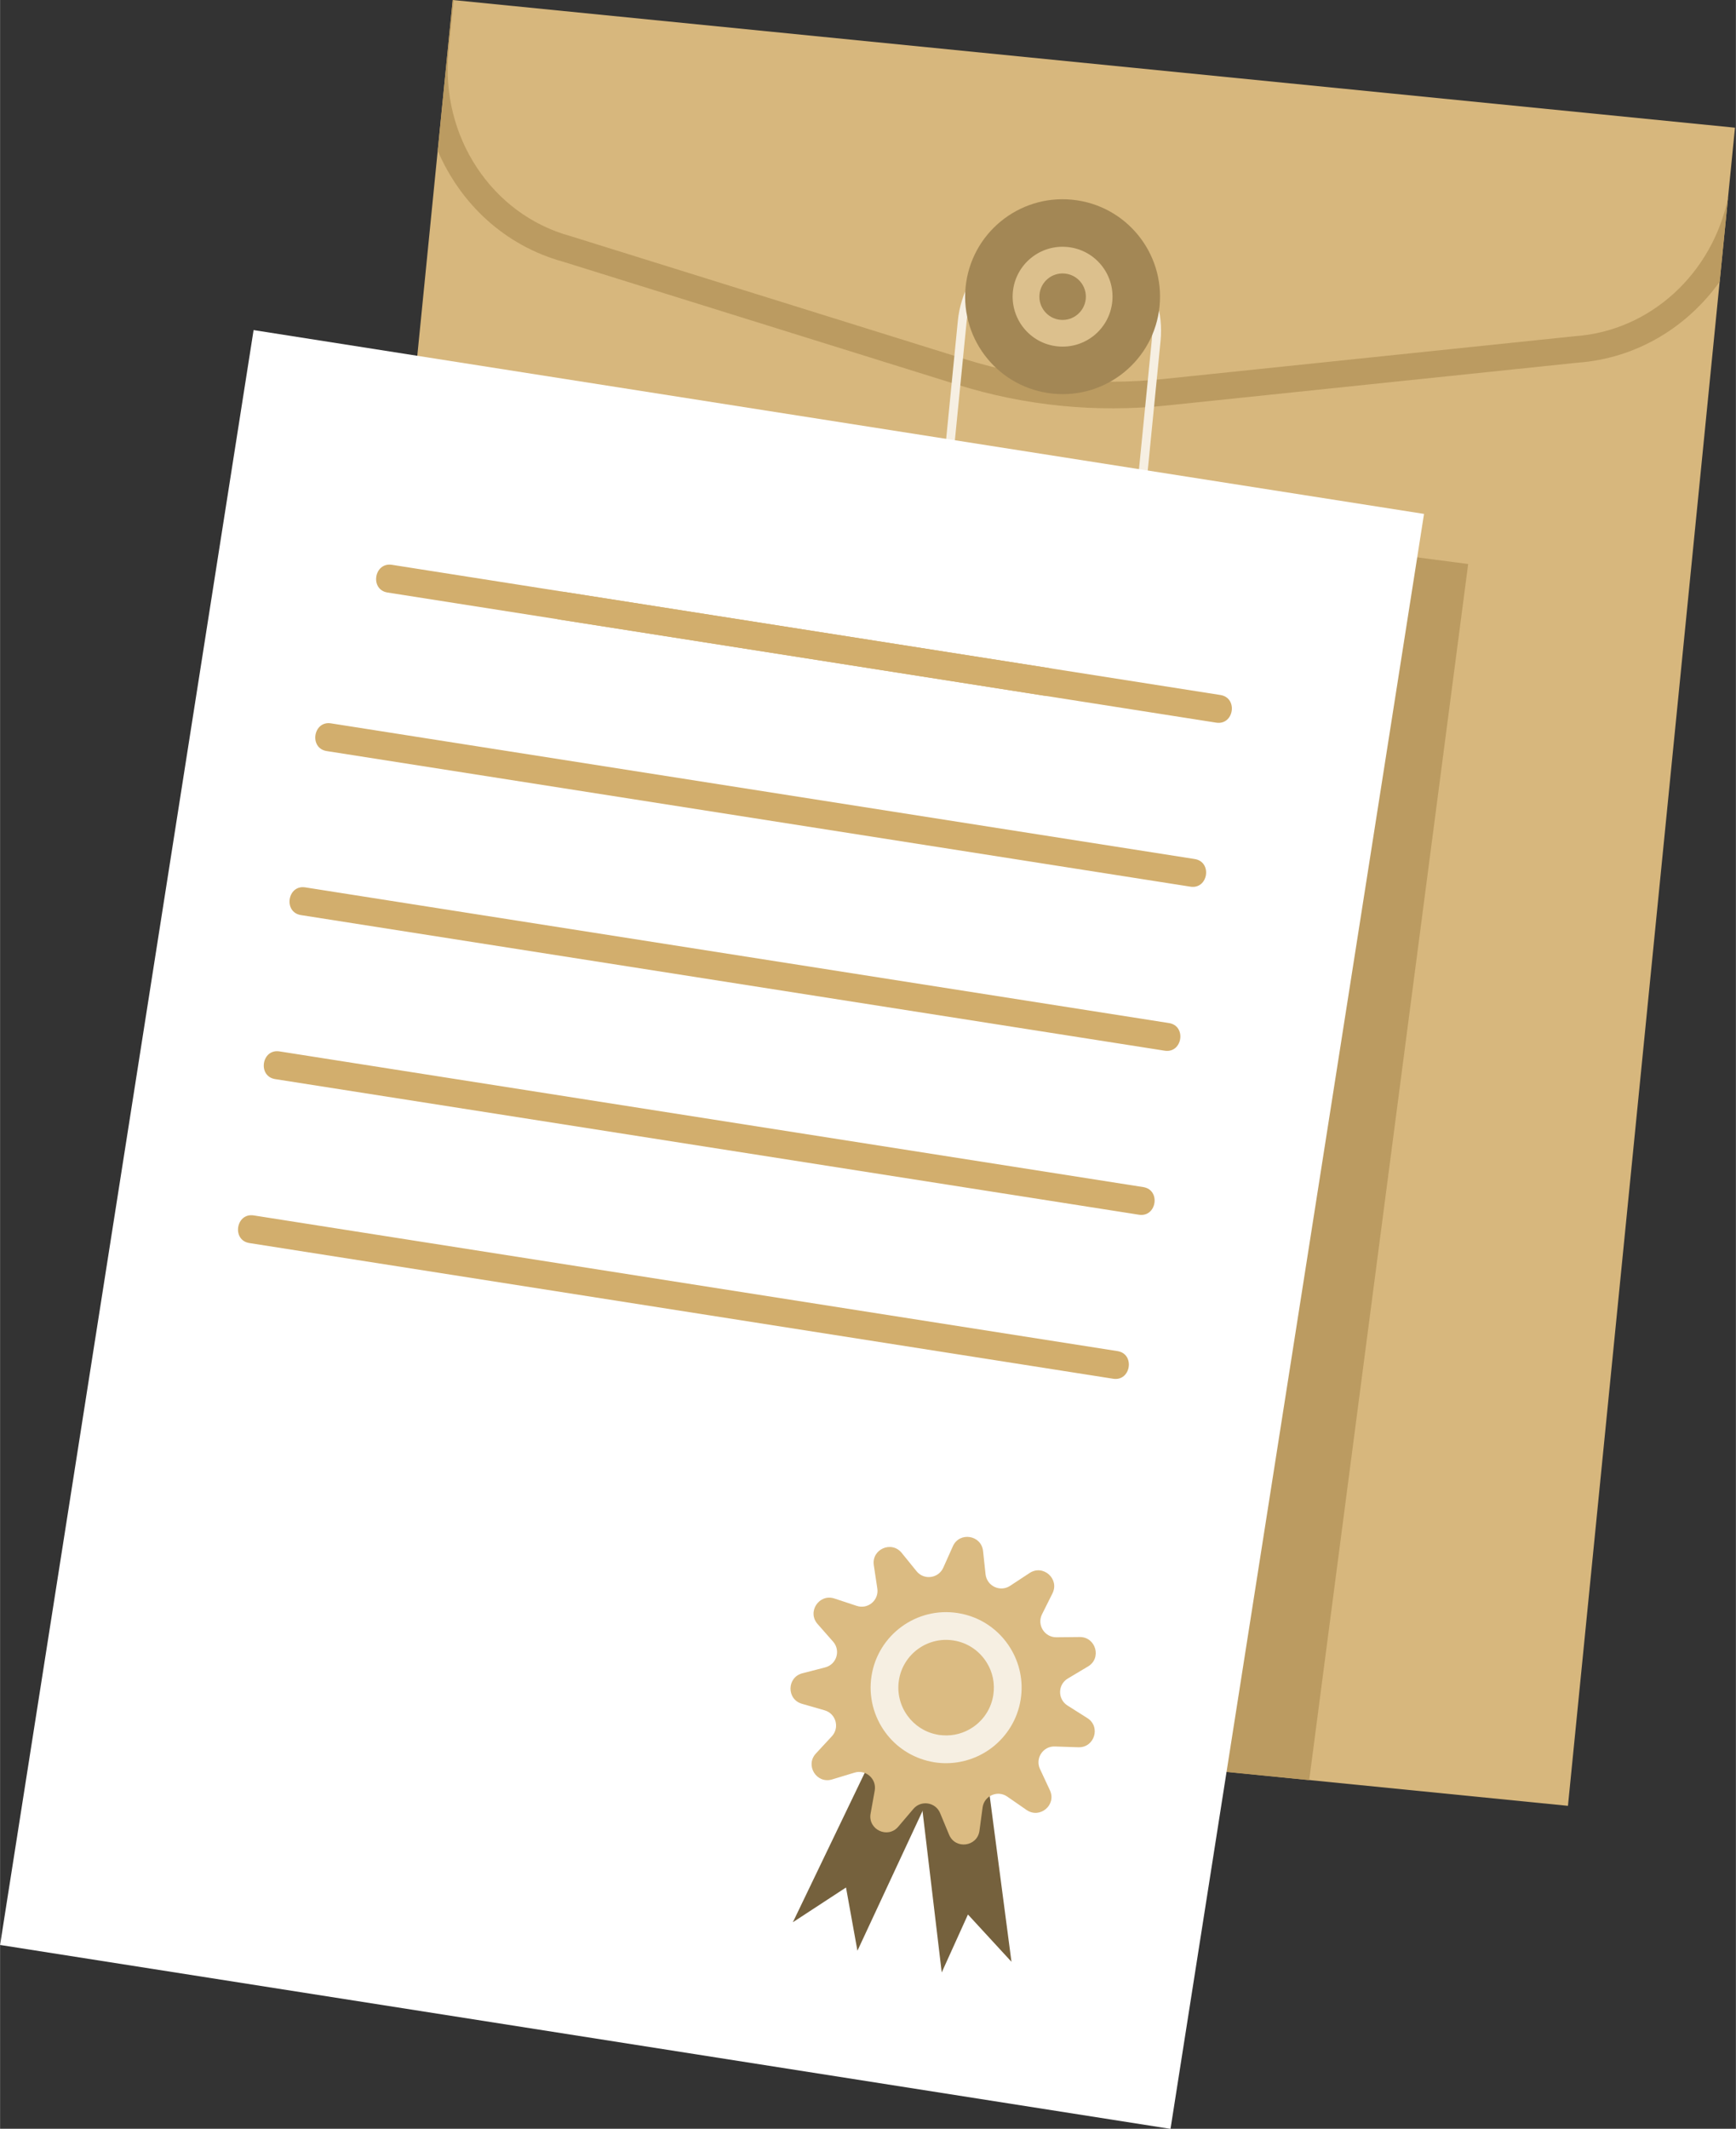 <?xml version="1.0" encoding="UTF-8"?>
<!DOCTYPE svg PUBLIC "-//W3C//DTD SVG 1.1//EN" "http://www.w3.org/Graphics/SVG/1.1/DTD/svg11.dtd">
<!-- Creator: CorelDRAW X7 -->
<svg xmlns="http://www.w3.org/2000/svg" xml:space="preserve" width="2.218in" height="2.719in" version="1.1" style="shape-rendering:geometricPrecision; text-rendering:geometricPrecision; image-rendering:optimizeQuality; fill-rule:evenodd; clip-rule:evenodd"
viewBox="0 0 22178 27190"
 xmlns:xlink="http://www.w3.org/1999/xlink">
 <rect x="0" y="0" width="22178" height="27190" fill="#333333" stroke="none"/>
 <defs>
  <style type="text/css">
   <![CDATA[
    .fil1 {fill:none;fill-rule:nonzero}
    .fil2 {fill:#BB9B61}
    .fil15 {fill:#DBBB82}
    .fil9 {fill:#E2B74B}
    .fil8 {fill:#F6EFE2}
    .fil13 {fill:#75613D;fill-rule:nonzero}
    .fil6 {fill:#A34630;fill-rule:nonzero}
    .fil4 {fill:#A38755;fill-rule:nonzero}
    .fil10 {fill:#BB9B61;fill-rule:nonzero}
    .fil12 {fill:#D2AE6D;fill-rule:nonzero}
    .fil0 {fill:#D7B77D;fill-rule:nonzero}
    .fil14 {fill:#DBBB82;fill-rule:nonzero}
    .fil5 {fill:#DCC08D;fill-rule:nonzero}
    .fil7 {fill:#E2B74B;fill-rule:nonzero}
    .fil3 {fill:#F6EFE2;fill-rule:nonzero}
    .fil11 {fill:white;fill-rule:nonzero}
   ]]>
  </style>
 </defs>
 <g id="Layer_x0020_1">
  <g id="_2557164860864">
   <g>
    <g>
     <polygon class="fil0" points="3649,21433 20032,23065 22166,1631 5783,0 "/>
     <path class="fil1" d="M7286 3015l5048 1574c818,256 1677,341 2529,252l5259 -547c1039,-72 1883,-922 1991,-2008l65 -654 -16383 -1631 -65 654c-108,1085 551,2085 1556,2360z"/>
     <path class="fil2" d="M14898 5180l5253 -547c755,-54 1403,-453 1819,-1034l108 -1079c-198,972 -993,1707 -1956,1774l-5259 547c-852,89 -1711,4 -2529,-252l-5048 -1574c-1005,-275 -1664,-1275 -1556,-2360l65 -654 -12 -1 -191 1926c288,672 852,1210 1599,1416l5042 1572c861,269 1768,359 2665,266z"/>
    </g>
    <path class="fil3" d="M13649 3042c652,65 1130,648 1066,1300l-308 3103c-64,652 -647,1130 -1299,1066 -652,-65 -1130,-648 -1066,-1300l307 -3103c65,-652 648,-1130 1300,-1066zm-552 5581c714,70 1352,-453 1423,-1167l307 -3103c71,-714 -453,-1352 -1167,-1423 -714,-71 -1352,453 -1423,1167l-307 3103c-71,714 453,1352 1167,1423z"/>
    <path class="fil4" d="M12336 3667c-67,684 432,1293 1117,1361 684,68 1293,-432 1361,-1116 68,-684 -432,-1294 -1116,-1361 -684,-68 -1294,432 -1362,1116z"/>
    <path class="fil5" d="M12940 3726c-34,351 222,664 572,698 351,35 663,-221 698,-572 35,-350 -221,-663 -572,-697 -351,-35 -663,221 -698,571z"/>
    <path class="fil4" d="M13280 3760c-16,163 103,309 266,325 163,16 308,-103 325,-266 16,-164 -103,-309 -267,-325 -163,-16 -308,103 -324,266z"/>
    <path class="fil4" d="M11949 7576c-67,684 432,1293 1116,1361 685,68 1294,-432 1362,-1116 68,-684 -432,-1294 -1116,-1362 -684,-67 -1294,432 -1362,1117z"/>
    <path class="fil5" d="M12553 7635c-34,351 222,663 572,698 351,35 663,-221 698,-572 35,-351 -221,-663 -572,-698 -351,-34 -663,222 -698,572z"/>
    <path class="fil4" d="M12893 7669c-16,163 103,308 266,325 163,16 308,-103 325,-267 16,-163 -103,-308 -267,-324 -163,-16 -308,103 -324,266z"/>
   </g>
   <g>
    <g>
     <polygon class="fil6" points="5402,23810 4892,23179 4505,23904 4126,20870 4930,20382 "/>
     <polygon class="fil6" points="3395,23837 3303,23030 2588,23434 3896,20672 4837,20691 "/>
     <path class="fil7" d="M4542 18551l-122 274c-62,138 -247,162 -342,45l-189 -233c-129,-161 -388,-47 -357,157l45 297c23,149 -120,270 -263,222l-285 -94c-196,-65 -352,171 -215,326l198 225c100,113 45,292 -101,329l-291 75c-200,51 -203,334 -5,390l289 82c145,42 195,222 92,333l-204 219c-140,152 10,391 207,332l287 -87c145,-44 285,80 258,229l-53 295c-36,203 219,324 353,167l195 -228c98,-115 282,-86 340,53l116 277c79,191 359,154 387,-50l40 -298c20,-149 191,-225 316,-139l246 171c170,117 386,-65 299,-252l-127 -272c-64,-137 39,-293 190,-288l300 11c206,7 289,-263 115,-373l-254 -161c-128,-80 -125,-267 4,-344l258 -154c177,-105 101,-378 -105,-376l-300 3c-151,1 -250,-158 -183,-293l134 -268c92,-185 -119,-373 -292,-260l-251 164c-126,83 -295,3 -311,-147l-33 -298c-22,-205 -302,-249 -386,-61z"/>
     <path class="fil8" d="M4606 19404c-290,-45 -571,44 -778,222 -168,144 -288,346 -325,582 -40,255 25,504 162,701 10,14 21,28 32,42 130,167 315,291 532,344 26,6 51,11 78,15 15,3 31,5 46,7 246,26 482,-43 670,-179 200,-146 345,-368 386,-631 83,-526 -278,-1020 -803,-1103z"/>
     <path class="fil9" d="M3976 20733c82,106 199,184 337,218 16,3 32,7 49,9 10,2 19,3 29,4 156,17 305,-27 424,-113 127,-92 218,-232 244,-399 52,-332 -176,-645 -508,-698 -184,-28 -361,28 -492,141 -106,91 -182,219 -206,368 -25,161 16,319 103,443 6,9 13,18 20,27z"/>
    </g>
    <polygon class="fil10" points="1655,21245 3747,5242 18757,7204 16726,22737 "/>
    <g>
     <polygon class="fil11" points="14954,27191 0,24842 3239,4216 18193,6564 "/>
     <path class="fil12" d="M7152 7914l8385 1316c228,36 283,-317 55,-353l-8385 -1317c-228,-36 -283,318 -55,354z"/>
     <path class="fil12" d="M4173 9593l11035 1732c228,36 283,-317 55,-353l-11035 -1733c-228,-36 -283,318 -55,354z"/>
     <path class="fil12" d="M3844 11688l11035 1732c228,36 283,-318 55,-353l-11035 -1733c-228,-36 -283,318 -55,354z"/>
     <path class="fil12" d="M3515 13783l11035 1732c228,36 283,-318 55,-353l-11035 -1733c-228,-36 -283,318 -55,354z"/>
     <path class="fil12" d="M3186 15877l11035 1733c228,36 283,-318 55,-353l-11035 -1733c-228,-36 -283,318 -55,353z"/>
     <g>
      <polygon class="fil13" points="10129,24552 10808,24108 10954,24916 12245,22145 11629,21433 "/>
      <polygon class="fil13" points="12031,25193 12366,24453 12922,25057 12524,22026 11622,21756 "/>
      <path class="fil14" d="M12559 19810l32 298c17,150 186,230 312,148l251 -165c173,-113 384,75 292,260l-134 268c-67,135 32,294 183,293l300 -3c206,-1 282,271 105,376l-258 154c-130,77 -132,264 -4,345l253 160c175,110 92,380 -115,373l-299 -10c-151,-6 -254,150 -191,287l127 272c88,187 -128,369 -298,252l-247 -171c-124,-86 -295,-10 -315,139l-40 298c-28,204 -308,241 -388,50l-115 -277c-58,-139 -243,-168 -341,-53l-194 228c-134,157 -389,36 -353,-167l53 -295c26,-149 -113,-273 -258,-229l-287 87c-198,60 -347,-180 -207,-331l204 -220c103,-111 52,-291 -93,-332l-288 -83c-199,-56 -195,-339 5,-390l290 -75c147,-37 202,-216 102,-329l-198 -225c-137,-155 19,-391 215,-326l285 94c143,48 286,-73 263,-222l-45 -297c-31,-204 227,-318 357,-157l189 233c95,118 280,93 342,-45l122 -273c84,-189 363,-145 386,60z"/>
      <path class="fil8" d="M12237 20603c290,45 530,216 672,449 116,189 168,418 131,653 -40,256 -178,472 -369,618 -14,11 -28,21 -43,31 -175,118 -389,180 -612,164 -26,-2 -52,-5 -79,-9 -15,-3 -31,-6 -46,-9 -242,-50 -446,-188 -582,-375 -146,-200 -216,-456 -175,-719 83,-526 577,-886 1103,-803z"/>
      <path class="fil15" d="M12429 22061c-110,75 -246,114 -387,103 -16,-1 -33,-3 -50,-5 -9,-2 -19,-4 -29,-6 -153,-31 -282,-119 -368,-237 -93,-127 -137,-289 -111,-455 52,-333 365,-561 698,-508 183,28 335,137 425,284 74,119 106,264 83,413 -25,162 -112,299 -233,391 -9,7 -18,13 -28,20z"/>
     </g>
    </g>
    <path class="fil12" d="M13336 8885l-8386 -1317c-228,-36 -172,-389 56,-354l8385 1317c228,36 173,389 -55,354z"/>
   </g>
  </g>
 </g>
</svg>
